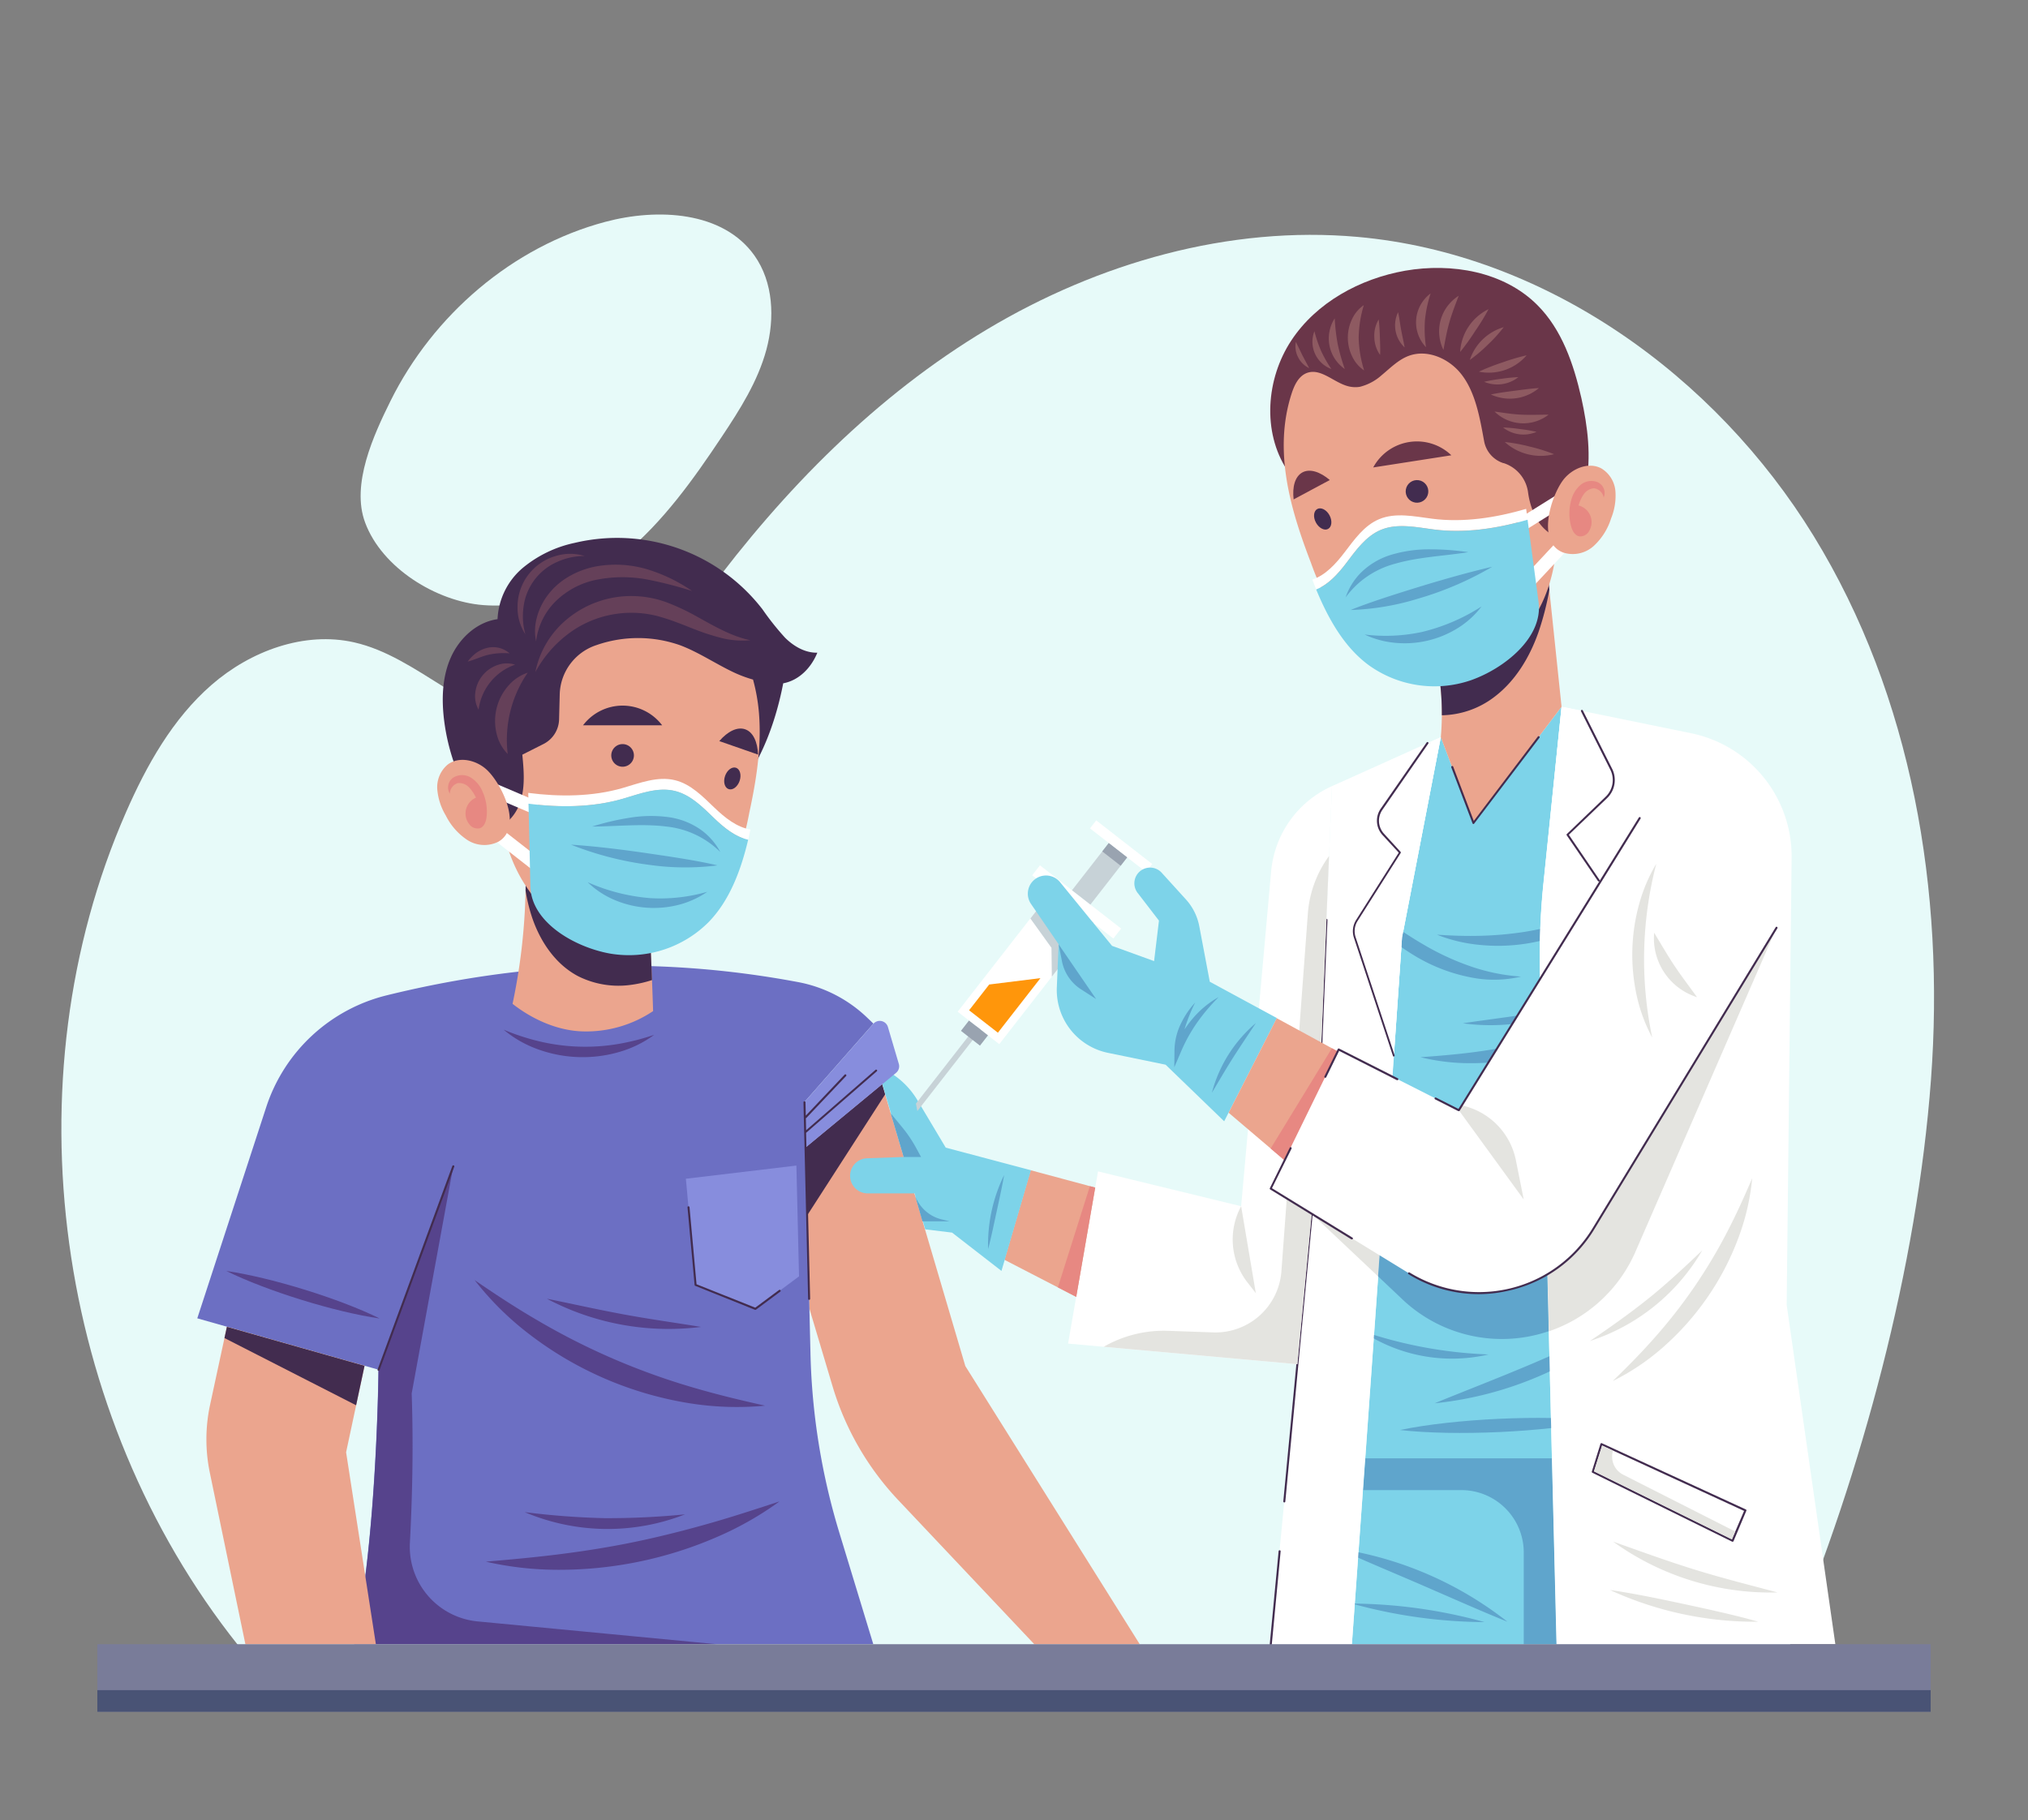 <svg xmlns="http://www.w3.org/2000/svg" width="500" height="448.89" viewBox="0 0 500 448.89">
  <rect x="0" y="0" width="500" height="448.89" fill="#808080" stroke="none"/>
  <defs>
    <style>
      .cls-1 {
        fill: #e7faf9;
      }

      .cls-2 {
        fill: #7dd3e9;
      }

      .cls-3 {
        fill: #5fa5cc;
      }

      .cls-4 {
        fill: #fff;
      }

      .cls-5 {
        fill: #e4e4e0;
      }

      .cls-6 {
        fill: #422c4f;
      }

      .cls-7 {
        fill: #eba58e;
      }

      .cls-8 {
        fill: #e78882;
      }

      .cls-9 {
        fill: #6a3649;
      }

      .cls-10 {
        fill: #8e5a61;
      }

      .cls-11 {
        fill: #c7d2d7;
      }

      .cls-12 {
        fill: #99a3b0;
      }

      .cls-13 {
        fill: #ff960b;
      }

      .cls-14 {
        fill: #6c6fc3;
      }

      .cls-15 {
        fill: #654059;
      }

      .cls-16 {
        fill: #878ddd;
      }

      .cls-17 {
        fill: #56438c;
      }

      .cls-18 {
        fill: #797c99;
      }

      .cls-19 {
        fill: #495375;
      }
    </style>
  </defs>
  <g id="OBJECTS">
    <g>
      <g>
        <path class="cls-1" d="M441.3,405.7H58.7C13.58,349,2,266.68,31.05,200.33c5.1-11.65,11.5-23.06,21.08-31.42S75,155.6,87.35,158.41c15.8,3.59,27.81,18.79,44,19.62,18.54,1,31.83-16.71,42.87-31.63,19-25.65,41.81-48.85,69.19-65.21S303,55.58,334.74,58.42c46.29,4.14,88.09,34.13,112.41,73.74s32.37,87.73,28.93,134.07S459.08,362.76,441.3,405.7Z"/>
        <path class="cls-1" d="M119.12,149.21c12.57,1,25-4.51,34.7-12.54s17.13-18.45,24.12-28.95c4.48-6.72,8.89-13.66,11-21.45S190.68,69.6,186,63c-7.76-10.92-23.84-11.74-36.78-8.29-22.94,6.12-42.43,23-52.92,44.12-4.16,8.4-9.79,20.6-6.29,30C94.18,140.12,107.68,148.33,119.12,149.21Z"/>
      </g>
      <g>
        <g>
          <g>
            <path class="cls-2" d="M355.23,181.78l8,21.17L385,174.28l-4.43,43.52a178.26,178.26,0,0,0-.87,22.64l2.92,119.17h-46l9.08-128.49Z"/>
            <g>
              <polygon class="cls-2" points="336.59 359.61 382.63 359.61 383.76 405.45 333.31 405.45 336.59 359.61"/>
              <path class="cls-3" d="M382.63,359.61h-46l-.56,7.84h24.22a15.39,15.39,0,0,1,15.39,15.38v22.62h8.12Z"/>
            </g>
            <g>
              <path class="cls-3" d="M375,240.82a47.88,47.88,0,0,1-11.82-2.32,63.85,63.85,0,0,1-12.25-5.6c-8-4.65-15.25-10.68-21.41-14.65a88.65,88.65,0,0,0,8.37,9.08,63.07,63.07,0,0,0,11.28,8.58A42.28,42.28,0,0,0,362.53,241,28.91,28.91,0,0,0,375,240.82Z"/>
              <path class="cls-3" d="M396.9,223.62c-2.87,1.17-6.14,2.43-9.68,3.51a84.77,84.77,0,0,1-11.2,2.64,85.76,85.76,0,0,1-11.45,1c-3.7.09-7.2-.08-10.29-.28a38,38,0,0,0,10.2,2.48A45.18,45.18,0,0,0,388,229.19,38.36,38.36,0,0,0,396.9,223.62Z"/>
              <path class="cls-3" d="M399.88,249.42c-3.37,1.33-7.2,2.82-11.33,4.2s-8.55,2.65-13,3.67-9,1.78-13.34,2.31-8.41.84-12,1.1a51.67,51.67,0,0,0,12.18,1.48A61.72,61.72,0,0,0,389.53,256,51.67,51.67,0,0,0,399.88,249.42Z"/>
              <path class="cls-3" d="M388.81,248.05c-3.95.59-9,1.53-14.05,2.29s-10.14,1.38-14.09,2a50.34,50.34,0,0,0,28.14-4.28Z"/>
              <path class="cls-3" d="M394.16,350.37c-13.63-1.55-35.57-.54-49,2.26C358.79,354.18,380.73,353.17,394.16,350.37Z"/>
              <path class="cls-3" d="M401.88,325.44c-6.73,3-15.22,7.05-23.89,10.74s-17.46,7.05-24.26,9.86a88.12,88.12,0,0,0,48.15-20.6Z"/>
              <path class="cls-3" d="M367,334a108.92,108.92,0,0,1-31.36-5.83A39.84,39.84,0,0,0,367,334Z"/>
              <path class="cls-3" d="M329.92,381.88c5.77,2.71,13.33,5.82,20.83,9.07s15,6.6,20.88,8.94a88.69,88.69,0,0,0-41.71-18Z"/>
              <path class="cls-3" d="M333.31,395.43A124.7,124.7,0,0,0,366,400,124.7,124.7,0,0,0,333.31,395.43Z"/>
            </g>
            <polygon class="cls-4" points="355.23 181.78 345.67 231.12 343.31 265.5 333.31 405.45 313.28 405.45 324.5 287.62 328.4 193.86 355.23 181.78"/>
            <path class="cls-4" d="M385,174.28l-4.43,43.52a178.26,178.26,0,0,0-.87,22.64l4.05,165H452.5l-12-83.66,1.22-110.22a31,31,0,0,0-24.83-30.76Z"/>
            <g>
              <path class="cls-5" d="M397.63,340.55a56.55,56.55,0,0,0,12.21-8.17,67.08,67.08,0,0,0,18.9-27.5A56.8,56.8,0,0,0,432,290.55c-1.71,4-3.7,8.48-6.09,13.09a127,127,0,0,1-18.25,26.54C404.22,334.07,400.74,337.53,397.63,340.55Z"/>
              <path class="cls-5" d="M392,330.68a49.69,49.69,0,0,0,27.68-22.34c-3.64,3.45-8.28,7.87-13.27,11.87S396.18,327.85,392,330.68Z"/>
              <path class="cls-5" d="M438.24,392.69c-5.76-1.56-13.16-3.39-20.45-5.65s-14.43-4.91-20.07-6.88a66.39,66.39,0,0,0,40.52,12.53Z"/>
              <path class="cls-5" d="M433.49,399.91c-5-1.46-11.6-2.92-18.19-4.34s-13.18-2.76-18.37-3.49a85.84,85.84,0,0,0,36.56,7.83Z"/>
            </g>
            <g>
              <polygon class="cls-4" points="394.99 356.46 393 362.82 427.04 379.61 430.01 372.57 394.99 356.46"/>
              <path class="cls-6" d="M430.44,372.22l-35.5-16.33a.26.26,0,0,0-.21,0,.29.29,0,0,0-.14.15l-2.13,6.84a.25.25,0,0,0,.13.29l34.47,17a.2.2,0,0,0,.11,0l.08,0a.24.24,0,0,0,.15-.13l3.16-7.5A.25.25,0,0,0,430.44,372.22ZM393,362.82l2-6.36,35,16.12-3,7Z"/>
            </g>
            <g>
              <g>
                <path class="cls-4" d="M385,174.28l5.05,1,7.2,14.34a6,6,0,0,1-1.2,7l-9.56,9.19,12.22,17.91a6,6,0,0,1,0,6.7l-18.61,28-.44-18.05a178.26,178.26,0,0,1,.87-22.64Z"/>
                <path class="cls-4" d="M355.23,181.78l-9.56,49.34-2,29.19-9.62-29.11a5,5,0,0,1,.53-4.25l10.6-16.72-4.09-4.47a5,5,0,0,1-.42-6.22L352,183.25Z"/>
              </g>
              <g>
                <path class="cls-6" d="M394.18,217.37a.26.26,0,0,1-.21-.11L386.29,206a.25.25,0,0,1,0-.32l9.56-9.19a5.72,5.72,0,0,0,1.15-6.73l-7.2-14.34a.26.26,0,0,1,.11-.34.26.26,0,0,1,.34.12l7.2,14.34a6.21,6.21,0,0,1-1.26,7.31l-9.4,9L394.38,217a.24.24,0,0,1-.06.34A.27.27,0,0,1,394.18,217.37Z"/>
                <path class="cls-6" d="M343.67,260.56a.25.25,0,0,1-.24-.17l-9.61-29.11a5.2,5.2,0,0,1,.55-4.46l10.49-16.56-4-4.34a5.22,5.22,0,0,1-.43-6.53l11.29-16.28a.25.25,0,1,1,.41.28l-11.29,16.29a4.72,4.72,0,0,0,.39,5.91l4.09,4.48a.24.24,0,0,1,0,.3l-10.6,16.72a4.7,4.7,0,0,0-.5,4l9.61,29.11a.25.25,0,0,1-.16.32Z"/>
              </g>
            </g>
            <g>
              <polygon class="cls-5" points="325.44 265.13 324.5 287.62 323.29 299.21 339.78 314.76 342.76 273.03 325.44 265.13"/>
              <path class="cls-5" d="M380.52,273.78l1.34,54.52a35.83,35.83,0,0,0,21.35-19.61L438,228.78Z"/>
              <path class="cls-3" d="M367.22,284.19,342.76,273l-3,41.74,6,5.67a35.65,35.65,0,0,0,36.06,7.86l-1.34-54.52Z"/>
            </g>
            <path class="cls-6" d="M316.63,370.49h0a.25.25,0,0,1-.23-.27l7.87-82.63,2.53-60.77a.25.25,0,0,1,.25-.24h0a.25.25,0,0,1,.24.26l-2.53,60.79-7.87,82.64A.24.24,0,0,1,316.63,370.49Z"/>
            <path class="cls-6" d="M313.28,405.7h0a.25.25,0,0,1-.22-.27l2.18-22.92a.25.25,0,0,1,.27-.23.26.26,0,0,1,.23.27l-2.18,22.92A.27.27,0,0,1,313.28,405.7Z"/>
            <path class="cls-5" d="M393,362.82l34,16.79.82-1.95-27.61-14a5,5,0,0,1-2.53-5.92h0L395,356.46Z"/>
          </g>
          <g>
            <path class="cls-7" d="M217.49,267.34,238,336.86l43,68.59H255l-33.56-35.56a70,70,0,0,1-16.18-28.06l-5.73-19.23L198.6,283Z"/>
            <polygon class="cls-6" points="217.49 267.34 218.23 269.87 198.99 299.74 198.6 282.95 217.49 267.34"/>
          </g>
          <g>
            <g>
              <path class="cls-4" d="M328.4,193.86h0a25.53,25.53,0,0,0-15,21L306,297.45l-35.28-8.59-7.39,42.46,56.53,5.08,4.64-48.78Z"/>
              <path class="cls-5" d="M327.68,211.08h0a27.46,27.46,0,0,0-5.23,14.2l-6.52,88.19a16.29,16.29,0,0,1-16.83,15.09L288,328.17a29.76,29.76,0,0,0-15.89,3.94h0l47.74,4.29,4.64-48.78Z"/>
              <path class="cls-5" d="M306,297.45l3.62,21.43-2.05-2.63a17.21,17.21,0,0,1-1.57-18.8Z"/>
            </g>
            <g>
              <g>
                <polygon class="cls-7" points="270.02 292.85 254.1 288.57 247.65 310.66 265.34 319.8 270.02 292.85"/>
                <polygon class="cls-8" points="270.02 292.85 265.34 319.8 260.82 317.46 268.71 292.5 270.02 292.85"/>
              </g>
              <g>
                <path class="cls-2" d="M233.17,283l-7-11.73a19.79,19.79,0,0,0-6.08-6.37L216,262.13l6.84,23.17-9,.32a4.33,4.33,0,0,0,.16,8.66h11.5l2.61,8.87,6.62.8,12.18,9.45,7.26-24.83Z"/>
                <path class="cls-3" d="M222.79,285.3h4.29l-1.15-2.12a32,32,0,0,0-3.33-5l-3-3.65Z"/>
                <path class="cls-3" d="M225.44,294.28h0a9.26,9.26,0,0,0,6.71,6.41l2,.49h-6.72Z"/>
                <path class="cls-3" d="M243.62,308c.68-2.53,1.36-5.81,2.07-9.09s1.44-6.56,1.87-9.14A38.89,38.89,0,0,0,243.62,308Z"/>
              </g>
            </g>
          </g>
          <g>
            <g>
              <path class="cls-7" d="M353.94,161.78a66.2,66.2,0,0,1,1.29,20l8,21.17L385,174.28l-3.37-32.2Z"/>
              <path class="cls-6" d="M368.32,171.94c5.28-3.95,8.82-9.86,11-16.08A70.24,70.24,0,0,0,382,145.43l-.35-3.35-27.7,19.7a66.93,66.93,0,0,1,1.54,14.6A21.88,21.88,0,0,0,368.32,171.94Z"/>
            </g>
            <path class="cls-6" d="M363.25,203.2h0a.27.27,0,0,1-.2-.16l-5.24-13.82a.25.25,0,0,1,.15-.32.26.26,0,0,1,.32.14l5.08,13.4,15.79-20.81a.25.25,0,1,1,.4.3L363.45,203.1A.25.25,0,0,1,363.25,203.2Z"/>
            <g>
              <path class="cls-9" d="M317.35,115.94c-6.19-9.44-5.19-22.54,1-31.95s16.95-15.26,28.06-17.23c11.48-2,24.32.19,32.58,8.42,6.11,6.08,9,14.63,10.9,23,1.56,7.07,2.49,14.43,1.1,21.53s-5.4,14-11.76,17.41C361.44,124.87,338.78,119,317.35,115.94Z"/>
              <path class="cls-7" d="M335.29,95.38a12.62,12.62,0,0,0,5.37-2.88c2.1-1.73,4.07-3.77,6.61-4.73,4.54-1.72,9.86.57,12.9,4.36,3.67,4.56,4.71,11.13,5.75,16.72a7,7,0,0,0,4.72,5.35l.09,0a8.8,8.8,0,0,1,6,7.12,19.7,19.7,0,0,0,1.69,5.84,11.38,11.38,0,0,0,5.36,5.34,39.79,39.79,0,0,1-1.88,11.79,34.48,34.48,0,0,1-14.76,19c-7.07,4.16-16.1,5.16-23.63,1.92a30.61,30.61,0,0,1-12.76-11.09,73.34,73.34,0,0,1-7.54-15.34c-5.11-13.3-9.3-27.63-4.78-41.68.67-2.08,1.71-4.34,3.76-5.12,3.73-1.41,7.16,3,11.12,3.44A6.69,6.69,0,0,0,335.29,95.38Z"/>
              <g>
                <path class="cls-9" d="M347.44,109a12.25,12.25,0,0,1,10.39,3.27l-19.27,3A12.24,12.24,0,0,1,347.44,109Z"/>
                <circle class="cls-6" cx="349.35" cy="121.17" r="2.79" transform="translate(177.94 448.81) rotate(-81.51)"/>
              </g>
              <g>
                <path class="cls-9" d="M321.11,116.49c-1.82,1-2.53,3.52-2.17,6.66l8.92-4.78C325.45,116.32,322.93,115.51,321.11,116.49Z"/>
                <path class="cls-6" d="M327.79,127.07c.73,1.36.57,2.86-.35,3.36s-2.26-.21-3-1.57-.57-2.86.35-3.35S327.06,125.71,327.79,127.07Z"/>
              </g>
              <rect class="cls-4" x="373.81" y="124.45" width="13.15" height="3.28" transform="translate(769.78 31.39) rotate(147.99)"/>
              <rect class="cls-4" x="371.78" y="137" width="19.17" height="3.28" transform="translate(743 -45.42) rotate(133.05)"/>
              <g>
                <path class="cls-7" d="M385.32,118.47c2.16-2.92,6.35-4.69,9.53-2.94a7.26,7.26,0,0,1,3.43,5.62,14.85,14.85,0,0,1-1.07,6.69,15.5,15.5,0,0,1-4.26,6.77,7.7,7.7,0,0,1-7.53,1.65C378.77,133.73,382.37,122.47,385.32,118.47Z"/>
                <path class="cls-8" d="M395.38,122.72a2.93,2.93,0,0,0-1.45-3.8,4.15,4.15,0,0,0-4.27.67,7.35,7.35,0,0,0-2.3,3.84,11.94,11.94,0,0,0,0,6.36c.3,1.1.94,2.3,2.06,2.48a2.52,2.52,0,0,0,2.42-1.41,4.23,4.23,0,0,0-2.65-6.21,9.34,9.34,0,0,1,1.25-2.72,3.37,3.37,0,0,1,2.57-1.52A2.76,2.76,0,0,1,395.38,122.72Z"/>
              </g>
              <g>
                <path class="cls-4" d="M353.51,130.56c-4.38-.56-9-1.6-13.09.11-3.68,1.56-6.11,5-8.54,8.22-2,2.63-4.38,5.27-7.38,6.46-.33-.81-.65-1.62-.95-2.43,3.25-1.07,5.79-3.89,7.92-6.68,2.43-3.17,4.85-6.66,8.54-8.21,4.07-1.72,8.7-.68,13.08-.12,7.69,1,15.74-.24,23.18-2.43.11.89.23,1.78.35,2.67C369.2,130.32,361.18,131.53,353.51,130.56Z"/>
                <path class="cls-2" d="M362.6,167.76A27.72,27.72,0,0,1,337.43,164c-6.08-4.47-10-11.55-12.93-18.64,3-1.19,5.38-3.83,7.38-6.46,2.43-3.18,4.86-6.66,8.54-8.22,4.08-1.71,8.71-.67,13.09-.11,7.67,1,15.69-.24,23.11-2.41q1.35,10.13,2.71,20.26C380.5,157.16,370.93,164.84,362.6,167.76Z"/>
              </g>
              <g>
                <path class="cls-3" d="M331.76,147.31a16,16,0,0,1,3.94-6.26,18.26,18.26,0,0,1,7.48-4.3,32.69,32.69,0,0,1,9.41-1.29,64.8,64.8,0,0,1,9.42.7c-5.54.91-12.35,1.17-18.08,2.86a22.11,22.11,0,0,0-12.17,8.29Z"/>
                <path class="cls-3" d="M333,150.42c4-1.63,9.5-3.43,15.48-5.28,6.44-2,13.43-4,19.43-5.38a80.34,80.34,0,0,1-18.44,7.91A62.87,62.87,0,0,1,333,150.42Z"/>
                <path class="cls-3" d="M336.45,156.47a42.51,42.51,0,0,0,14.13-.63,47.52,47.52,0,0,0,14.69-6.29,21.53,21.53,0,0,1-5.82,5.31,24.72,24.72,0,0,1-16.31,3.56A22.11,22.11,0,0,1,336.45,156.47Z"/>
              </g>
              <g>
                <path class="cls-10" d="M376.41,87.61a52.39,52.39,0,0,0-6,1.77,53.06,53.06,0,0,0-5.79,2.27,12.29,12.29,0,0,0,11.74-4Z"/>
                <path class="cls-10" d="M374.35,93a38.4,38.4,0,0,0-4.24.42,37.39,37.39,0,0,0-4.19.73A8.35,8.35,0,0,0,374.35,93Z"/>
                <path class="cls-10" d="M379.42,95.7c-1.78.08-3.86.38-5.94.65s-4.16.54-5.9.93a11.15,11.15,0,0,0,11.84-1.58Z"/>
                <path class="cls-10" d="M381.74,102.25c-2,0-4.34.1-6.66,0s-4.61-.5-6.61-.77a10.13,10.13,0,0,0,13.27.82Z"/>
                <path class="cls-10" d="M378.83,106.49a38.59,38.59,0,0,0-4.11-.69,36.47,36.47,0,0,0-4.15-.39,8.12,8.12,0,0,0,8.26,1.08Z"/>
                <path class="cls-10" d="M383.16,112a42,42,0,0,0-6-1.87A41,41,0,0,0,371,109a13.24,13.24,0,0,0,12.16,3Z"/>
                <path class="cls-10" d="M370.74,80.68a12.49,12.49,0,0,0-8.36,8.08A36.4,36.4,0,0,0,366.82,85,36.18,36.18,0,0,0,370.74,80.68Z"/>
                <path class="cls-10" d="M367,76.24A12.47,12.47,0,0,0,360,86.79a55,55,0,0,0,3.69-5.14A52.85,52.85,0,0,0,367,76.24Z"/>
                <path class="cls-10" d="M359.65,72.93a10.37,10.37,0,0,0-3.77,13.36c.39-2.08.79-4.47,1.46-6.8S358.89,74.91,359.65,72.93Z"/>
                <path class="cls-10" d="M352.73,72.35a8.88,8.88,0,0,0-1.15,13.27,30.74,30.74,0,0,1-.26-6.71A30.58,30.58,0,0,1,352.73,72.35Z"/>
                <path class="cls-10" d="M344.69,77a7.47,7.47,0,0,0,1.62,8.68c-.22-1.31-.58-2.81-.86-4.33S345,78.25,344.69,77Z"/>
                <path class="cls-10" d="M336.25,75.24a8.51,8.51,0,0,0-2.8,3.24,10.59,10.59,0,0,0,.05,9.66,8.46,8.46,0,0,0,2.83,3.21,28.92,28.92,0,0,1-1.35-8A29.05,29.05,0,0,1,336.25,75.24Z"/>
                <path class="cls-10" d="M339.91,78.78a7.72,7.72,0,0,0-1.07,4.43,7.8,7.8,0,0,0,1.42,4.32c.08-1.3,0-2.84-.05-4.38S340.09,80.07,339.91,78.78Z"/>
                <path class="cls-10" d="M329.07,78.5A9.17,9.17,0,0,0,331.56,91a49.24,49.24,0,0,1-1.75-6.14A49.85,49.85,0,0,1,329.07,78.5Z"/>
                <path class="cls-10" d="M324.07,81.67A7.17,7.17,0,0,0,328.25,91a30.69,30.69,0,0,1-2.54-4.48A31.47,31.47,0,0,1,324.07,81.67Z"/>
                <path class="cls-10" d="M319.5,84.3a5.69,5.69,0,0,0,.55,3.79,5.75,5.75,0,0,0,2.73,2.69l-1.7-3.21Z"/>
              </g>
            </g>
          </g>
          <g>
            <g>
              <rect class="cls-4" x="246.38" y="219.64" width="13" height="37.83" transform="translate(199.98 -105.04) rotate(37.92)"/>
              <rect class="cls-4" x="252.78" y="220.84" width="25.37" height="3.12" transform="translate(192.71 -116.18) rotate(37.92)"/>
              <rect class="cls-11" x="268.24" y="208.09" width="5.75" height="14.76" transform="translate(189.65 -121.12) rotate(37.92)"/>
              <rect class="cls-4" x="267.67" y="207.41" width="17.5" height="2.5" transform="translate(186.58 -125.82) rotate(37.92)"/>
              <rect class="cls-12" x="271.97" y="209.37" width="5.75" height="2.62" transform="translate(187.49 -124.42) rotate(37.92)"/>
              <polygon class="cls-11" points="226.17 273.98 225.82 272.15 240.7 253.04 241.81 253.91 226.17 273.98"/>
              <rect class="cls-12" x="237.3" y="253.14" width="5.94" height="3.22" transform="translate(207.27 -93.87) rotate(37.92)"/>
              <polygon class="cls-13" points="238.93 249.13 246.03 254.66 256.52 241.2 243.89 242.77 238.93 249.13"/>
              <polygon class="cls-11" points="254.04 226.49 259.38 219.63 269.63 227.62 259.33 240.85 259.24 233.73 254.04 226.49"/>
            </g>
            <g>
              <g>
                <g>
                  <path class="cls-2" d="M298.27,242.09l-2.58-13.64a13.66,13.66,0,0,0-3.35-6.71l-5.83-6.42a3.86,3.86,0,0,0-5.92,5l5.15,6.7L284.54,237l-10.37-3.76-12.86-15.76a4.48,4.48,0,0,0-7.16,5.36l6.85,10-.44,10.64a15.82,15.82,0,0,0,12.63,16.15l14.19,2.92,14.44,13.95,13-25.45Z"/>
                  <polygon class="cls-7" points="333.31 261.18 314.78 251.08 302.91 274.39 323.06 291.53 333.31 261.18"/>
                </g>
                <path class="cls-3" d="M309.62,252.29a33.85,33.85,0,0,0-10.83,17.17c1.48-2.44,3.29-5.61,5.25-8.69S308.06,254.68,309.62,252.29Z"/>
                <path class="cls-3" d="M294.33,250.85a27.14,27.14,0,0,0-2.29,3q.18-.64.39-1.26a42.94,42.94,0,0,1,2.22-5.35,21,21,0,0,0-3.35,4.88,15.59,15.59,0,0,0-1.73,6.69l-.05,4.37,1.74-4.05a39.76,39.76,0,0,1,4.2-7.41,48,48,0,0,1,5-5.84A23,23,0,0,0,294.33,250.85Z"/>
                <path class="cls-3" d="M261,232.87l9.25,13.49-3.7-2.38a10.71,10.71,0,0,1-4.72-6.92Z"/>
                <polygon class="cls-8" points="333.31 261.18 328.38 258.49 313.28 283.21 323.06 291.53 333.31 261.18"/>
              </g>
              <g>
                <path class="cls-4" d="M438,228.78l-33.74-27-44.59,72-29.63-15-16.76,34.29L347.4,314a33,33,0,0,0,45.45-11Z"/>
                <g>
                  <path class="cls-5" d="M407.35,255.85a93.73,93.73,0,0,1,1-42.83,39.61,39.61,0,0,0-4.11,9.53,47,47,0,0,0-.57,23.58A39.66,39.66,0,0,0,407.35,255.85Z"/>
                  <path class="cls-5" d="M418.4,245.9c-1.68-2.35-3.73-5-5.57-7.76s-3.49-5.67-5-8.12A15.24,15.24,0,0,0,418.4,245.9Z"/>
                </g>
                <path class="cls-6" d="M364.59,319.13a32.94,32.94,0,0,1-17.32-4.92.24.24,0,0,1-.08-.34.24.24,0,0,1,.34-.08,32.75,32.75,0,0,0,45.11-10.9l45.15-74.24a.24.24,0,0,1,.34-.08.24.24,0,0,1,.08.34l-45.15,74.24a33,33,0,0,1-20.59,15A33.67,33.67,0,0,1,364.59,319.13Z"/>
                <path class="cls-6" d="M333.31,305.61a.22.22,0,0,1-.13,0l-20-12.29a.25.25,0,0,1-.1-.32l4.91-10a.25.25,0,0,1,.45.21L313.6,293l19.84,12.18a.24.24,0,0,1,.08.34A.22.22,0,0,1,333.31,305.61Z"/>
                <path class="cls-5" d="M359.67,273.78l16,22-1.92-9.63a17.35,17.35,0,0,0-13.32-13.56h0Z"/>
                <path class="cls-6" d="M344.51,266.36l-.11,0-14.24-7.22-3.18,6.5a.24.24,0,0,1-.33.11.24.24,0,0,1-.12-.33l3.29-6.72a.25.25,0,0,1,.14-.13.28.28,0,0,1,.2,0l14.47,7.33a.26.26,0,0,1,.11.34A.25.25,0,0,1,344.51,266.36Z"/>
                <path class="cls-6" d="M359.67,274l-.12,0-5.73-2.91a.25.25,0,0,1-.11-.33.25.25,0,0,1,.34-.11l5.53,2.8,44.47-71.85a.26.26,0,0,1,.35-.08.25.25,0,0,1,.08.34l-44.6,72.05A.26.26,0,0,1,359.67,274Z"/>
              </g>
            </g>
          </g>
          <g>
            <path class="cls-14" d="M196.78,242.18c-34.44-6.47-67.89-5-101.48,3.27A41.75,41.75,0,0,0,65.64,273l-17,52.09,44.66,12.66s-.33,41.38-6,67.67h128L207,378.16a164.84,164.84,0,0,1-7.18-44.41l-1.47-62,17-19.33-1.68-1.6A33.5,33.5,0,0,0,196.78,242.18Z"/>
            <g>
              <path class="cls-7" d="M129.49,210.61a149.22,149.22,0,0,1-3.12,36.93c4.86,3.81,11,6.58,17.14,6.79a29.62,29.62,0,0,0,17.51-5c-.31-10.5-.91-21-1.21-31.52C150,214.87,139.31,213.53,129.49,210.61Z"/>
              <path class="cls-6" d="M142.47,240.69a22.19,22.19,0,0,0,13.23,2.15,28.9,28.9,0,0,0,5.05-1.16c-.31-8-.71-15.93-.94-23.89-9.82-2.92-20.5-4.26-30.32-7.18q.18,4.5.09,9a42.43,42.43,0,0,0,1.37,5.9C132.89,231.73,136.71,237.63,142.47,240.69Z"/>
            </g>
            <g>
              <g>
                <path class="cls-6" d="M121.26,204.49a51.59,51.59,0,0,1-11.82-27.32c-.58-5.11-.36-10.46,1.76-15.15s6.38-8.63,11.47-9.34a17.56,17.56,0,0,1,6.15-12.58,29.6,29.6,0,0,1,12.82-6.22A45.27,45.27,0,0,1,188,150.27a65.87,65.87,0,0,0,5.57,7c2.13,2.11,4.95,3.75,7.94,3.68-1.49,3.69-4.49,6.82-8.41,7.55-2.38,12.33-7.63,25-17.57,32.68-7.34,5.69-16.74,8.34-26,8.56S130.06,207.47,121.26,204.49Z"/>
                <g>
                  <path class="cls-15" d="M185,157.87c-4.27-.85-8.44-3.18-13-5.73a56.78,56.78,0,0,0-7.51-3.56,25.22,25.22,0,0,0-8.79-1.6,24.75,24.75,0,0,0-16.25,6,22.67,22.67,0,0,0-7.46,12.74,29.23,29.23,0,0,1,9.34-10.29,25.86,25.86,0,0,1,14.36-4.32,25.45,25.45,0,0,1,7.59,1.15c2.5.73,5,1.75,7.42,2.7a55.9,55.9,0,0,0,7.36,2.41A20.87,20.87,0,0,0,185,157.87Z"/>
                  <path class="cls-15" d="M170.62,145.73a39.72,39.72,0,0,0-10.42-5.15,27.24,27.24,0,0,0-13.52-.85,21.14,21.14,0,0,0-6.59,2.53,17.24,17.24,0,0,0-5.11,4.59,15.75,15.75,0,0,0-2.7,5.74,12.54,12.54,0,0,0-.11,5.57,16.68,16.68,0,0,1,4.68-9.74,20,20,0,0,1,10.49-5.51,33.13,33.13,0,0,1,12.28,0A100.63,100.63,0,0,1,170.62,145.73Z"/>
                  <path class="cls-15" d="M144.12,137.1a12.07,12.07,0,0,0-7.08,0,13,13,0,0,0-9.44,12.53,12,12,0,0,0,1.94,6.8,16.41,16.41,0,0,1-.47-6.7,14,14,0,0,1,8.48-11.24A16.22,16.22,0,0,1,144.12,137.1Z"/>
                  <path class="cls-15" d="M125.18,185.94a29.18,29.18,0,0,1,4.93-20.06,10.65,10.65,0,0,0-4.63,3.05,13.19,13.19,0,0,0-3,12.16A10.6,10.6,0,0,0,125.18,185.94Z"/>
                  <path class="cls-15" d="M118,175a13.59,13.59,0,0,1,9-11.1,6.68,6.68,0,0,0-4.06,0,8.21,8.21,0,0,0-5.78,7.11A6.7,6.7,0,0,0,118,175Z"/>
                  <path class="cls-15" d="M115.32,163.13c1.6-.38,3.37-1.28,5.1-1.67a17.24,17.24,0,0,1,5.21-.35,6.12,6.12,0,0,0-5.61-1.32,7.43,7.43,0,0,0-2.83,1.39A9.71,9.71,0,0,0,115.32,163.13Z"/>
                </g>
              </g>
              <path class="cls-7" d="M167.84,159.17a31.19,31.19,0,0,0-20.76-.1A13.15,13.15,0,0,0,138,171.19q-.08,3.13-.16,6.27a7,7,0,0,1-3.83,6l-5.23,2.64c.36,3.81.71,7.74-.42,11.4a11.34,11.34,0,0,1-4.46,6.1A39.41,39.41,0,0,0,127.62,215c3.74,7.3,9.91,13.48,17.54,16.48s16.7,2.6,23.63-1.77a30.55,30.55,0,0,0,10.88-12.94,72.94,72.94,0,0,0,5.06-16.33c1.73-8,3.06-16.28,2.4-24.48a45.13,45.13,0,0,0-1.47-8.38,31.32,31.32,0,0,1-4.95-1.87C176.36,163.63,172.33,160.9,167.84,159.17Z"/>
              <g>
                <path class="cls-6" d="M153.5,174a12.24,12.24,0,0,0-9.75,4.85h19.5A12.24,12.24,0,0,0,153.5,174Z"/>
                <path class="cls-6" d="M156.29,186.28a2.79,2.79,0,1,1-2.79-2.79A2.79,2.79,0,0,1,156.29,186.28Z"/>
              </g>
              <g>
                <path class="cls-6" d="M183.72,179.84c1.95.68,3.05,3.08,3.18,6.24l-9.56-3.33C179.41,180.35,181.77,179.16,183.72,179.84Z"/>
                <path class="cls-6" d="M178.77,191.33c-.51,1.46-.12,2.92.87,3.26s2.19-.55,2.7-2,.12-2.91-.86-3.26S179.28,189.88,178.77,191.33Z"/>
              </g>
              <rect class="cls-4" x="119.69" y="195.09" width="13.15" height="3.28" transform="translate(87.17 -33.74) rotate(23.07)"/>
              <rect class="cls-4" x="117.66" y="207.64" width="19.17" height="3.28" transform="translate(155.86 -33.97) rotate(38.01)"/>
              <g>
                <path class="cls-7" d="M120.2,190c-2.58-2.55-7-3.65-9.87-1.42a7.28,7.28,0,0,0-2.52,6.08,15,15,0,0,0,2.1,6.44,15.52,15.52,0,0,0,5.26,6,7.73,7.73,0,0,0,7.7.46C129,204,123.74,193.46,120.2,190Z"/>
                <path class="cls-8" d="M110.92,195.74a2.94,2.94,0,0,1,.85-4,4.15,4.15,0,0,1,4.31,0,7.41,7.41,0,0,1,2.88,3.44,12,12,0,0,1,1,6.29c-.13,1.13-.58,2.41-1.66,2.77a2.52,2.52,0,0,1-2.6-1,4.23,4.23,0,0,1,1.65-6.54,9.34,9.34,0,0,0-1.66-2.49,3.39,3.39,0,0,0-2.78-1.11A2.78,2.78,0,0,0,110.92,195.74Z"/>
              </g>
              <g>
                <path class="cls-4" d="M153.5,197c4.25-1.23,8.66-3,12.95-1.92,3.88,1,6.82,4,9.71,6.79,2.39,2.28,5.16,4.52,8.3,5.23.2-.85.39-1.71.56-2.55-3.38-.55-6.33-2.94-8.86-5.36-2.89-2.77-5.83-5.83-9.71-6.79-4.29-1.07-8.7.69-12.95,1.92-7.44,2.16-15.58,2.2-23.26,1.2l.06,2.69C138,199.17,146.08,199.12,153.5,197Z"/>
                <path class="cls-2" d="M150.31,235.13a27.75,27.75,0,0,0,24.28-7.63c5.31-5.37,8.11-13,9.87-20.43-3.14-.71-5.91-2.95-8.3-5.23-2.89-2.77-5.83-5.83-9.71-6.79-4.29-1.07-8.7.69-12.95,1.92-7.42,2.15-15.54,2.2-23.2,1.21q.24,10.22.47,20.44C131,227.44,141.63,233.54,150.31,235.13Z"/>
              </g>
              <g>
                <path class="cls-3" d="M177.6,210.13a16.09,16.09,0,0,0-4.88-5.57,18.2,18.2,0,0,0-8.05-3.08,32.56,32.56,0,0,0-9.5.18,65.22,65.22,0,0,0-9.19,2.16c5.61,0,12.38-.76,18.3,0a22.15,22.15,0,0,1,13.32,6.29Z"/>
                <path class="cls-3" d="M176.89,213.4c-4.15-1-9.91-1.92-16.11-2.82-6.67-1-13.9-1.9-20-2.29a80.46,80.46,0,0,0,19.45,5A63.32,63.32,0,0,0,176.89,213.4Z"/>
                <path class="cls-3" d="M174.38,219.91a42.05,42.05,0,0,1-14,1.57,47.37,47.37,0,0,1-15.49-3.93,21.54,21.54,0,0,0,6.57,4.35,24.74,24.74,0,0,0,16.67,1A22.19,22.19,0,0,0,174.38,219.91Z"/>
              </g>
            </g>
            <path class="cls-16" d="M218.91,253.23a2.1,2.1,0,0,0-3.58-.78h0l-17,19.33L198.6,283l22.33-18.45a2.09,2.09,0,0,0,.67-2.21Z"/>
            <path class="cls-17" d="M101.06,380.44c.53-9.94.92-23.09.44-36.82l10.25-56L93.33,337.78s-.33,41.38-6,67.67h89.34l-58.9-5.62A18.48,18.48,0,0,1,101.06,380.44Z"/>
            <path class="cls-7" d="M89.88,336.8l-4.55,21.32,7.34,47.33H60.5l-8.77-42.31a40.51,40.51,0,0,1,.06-16.7l4.15-19.26Z"/>
            <polygon class="cls-6" points="55.94 327.18 89.88 336.8 87.8 346.53 55.34 329.95 55.94 327.18"/>
            <path class="cls-16" d="M169.1,290.67l27.25-3.25.65,27.32-10.75,8-14.75-5.87Z"/>
            <g>
              <path class="cls-17" d="M188.64,346.63c-5.44-1.21-11.58-2.65-18-4.55a169,169,0,0,1-38-16.42c-5.76-3.34-11-6.83-15.62-10A73.62,73.62,0,0,0,130.49,329a87.58,87.58,0,0,0,39.31,17A74,74,0,0,0,188.64,346.63Z"/>
              <path class="cls-17" d="M172.83,327.21c-5.35-.89-12.23-1.83-19.06-3.09s-13.6-2.8-18.93-3.86a64.19,64.19,0,0,0,38,6.95Z"/>
              <path class="cls-17" d="M161.29,255.18a58.08,58.08,0,0,1-8.71,2.23,48.92,48.92,0,0,1-19.87-.68,57,57,0,0,1-8.54-2.82,27.51,27.51,0,0,0,8,4.67,32.36,32.36,0,0,0,20.9.71A27.26,27.26,0,0,0,161.29,255.18Z"/>
              <path class="cls-17" d="M93.61,325.13C83.69,320.21,66.76,315,55.8,313.41,65.72,318.32,82.65,323.57,93.61,325.13Z"/>
              <path class="cls-17" d="M192.19,370.24c-5,1.63-10.62,3.5-16.67,5.24s-12.5,3.39-19,4.74-13.09,2.37-19.34,3.14-12.17,1.28-17.39,1.74a80.63,80.63,0,0,0,17.6,2A97.56,97.56,0,0,0,176.79,379,80,80,0,0,0,192.19,370.24Z"/>
              <path class="cls-17" d="M129.36,372.88a52.35,52.35,0,0,0,39.53.55,193.88,193.88,0,0,1-19.78.94A192.77,192.77,0,0,1,129.36,372.88Z"/>
            </g>
            <g>
              <path class="cls-6" d="M111.84,287.38a.24.24,0,0,0-.32.15L93.1,337.7a.25.25,0,0,0,.15.32h.08a.25.25,0,0,0,.24-.16L112,287.7A.24.24,0,0,0,111.84,287.38Z"/>
              <path class="cls-6" d="M192.05,318.12l-5.84,4.34-14.48-5.77-1.73-19a.26.26,0,0,0-.27-.23.25.25,0,0,0-.23.27l1.75,19.14a.26.26,0,0,0,.16.21L186.16,323a.15.15,0,0,0,.09,0,.27.27,0,0,0,.15-.05l5.94-4.42a.25.25,0,1,0-.29-.4Z"/>
              <path class="cls-6" d="M216.19,263.83a.24.24,0,0,0-.35,0l-17.09,14.88-.07-3s.07,0,.1,0l9.82-10.36a.25.25,0,0,0,0-.35.25.25,0,0,0-.36,0l-9.57,10.1-.08-3.28a.25.25,0,1,0-.5,0l1.15,48.47a.25.25,0,0,0,.25.25h0a.26.26,0,0,0,.25-.26l-1-40.93,17.4-15.14A.24.24,0,0,0,216.19,263.83Z"/>
            </g>
          </g>
        </g>
        <g>
          <rect class="cls-18" x="24" y="405.45" width="452" height="16.67"/>
          <rect class="cls-19" x="24" y="416.78" width="452" height="5.33"/>
        </g>
      </g>
    </g>
  </g>
</svg>
